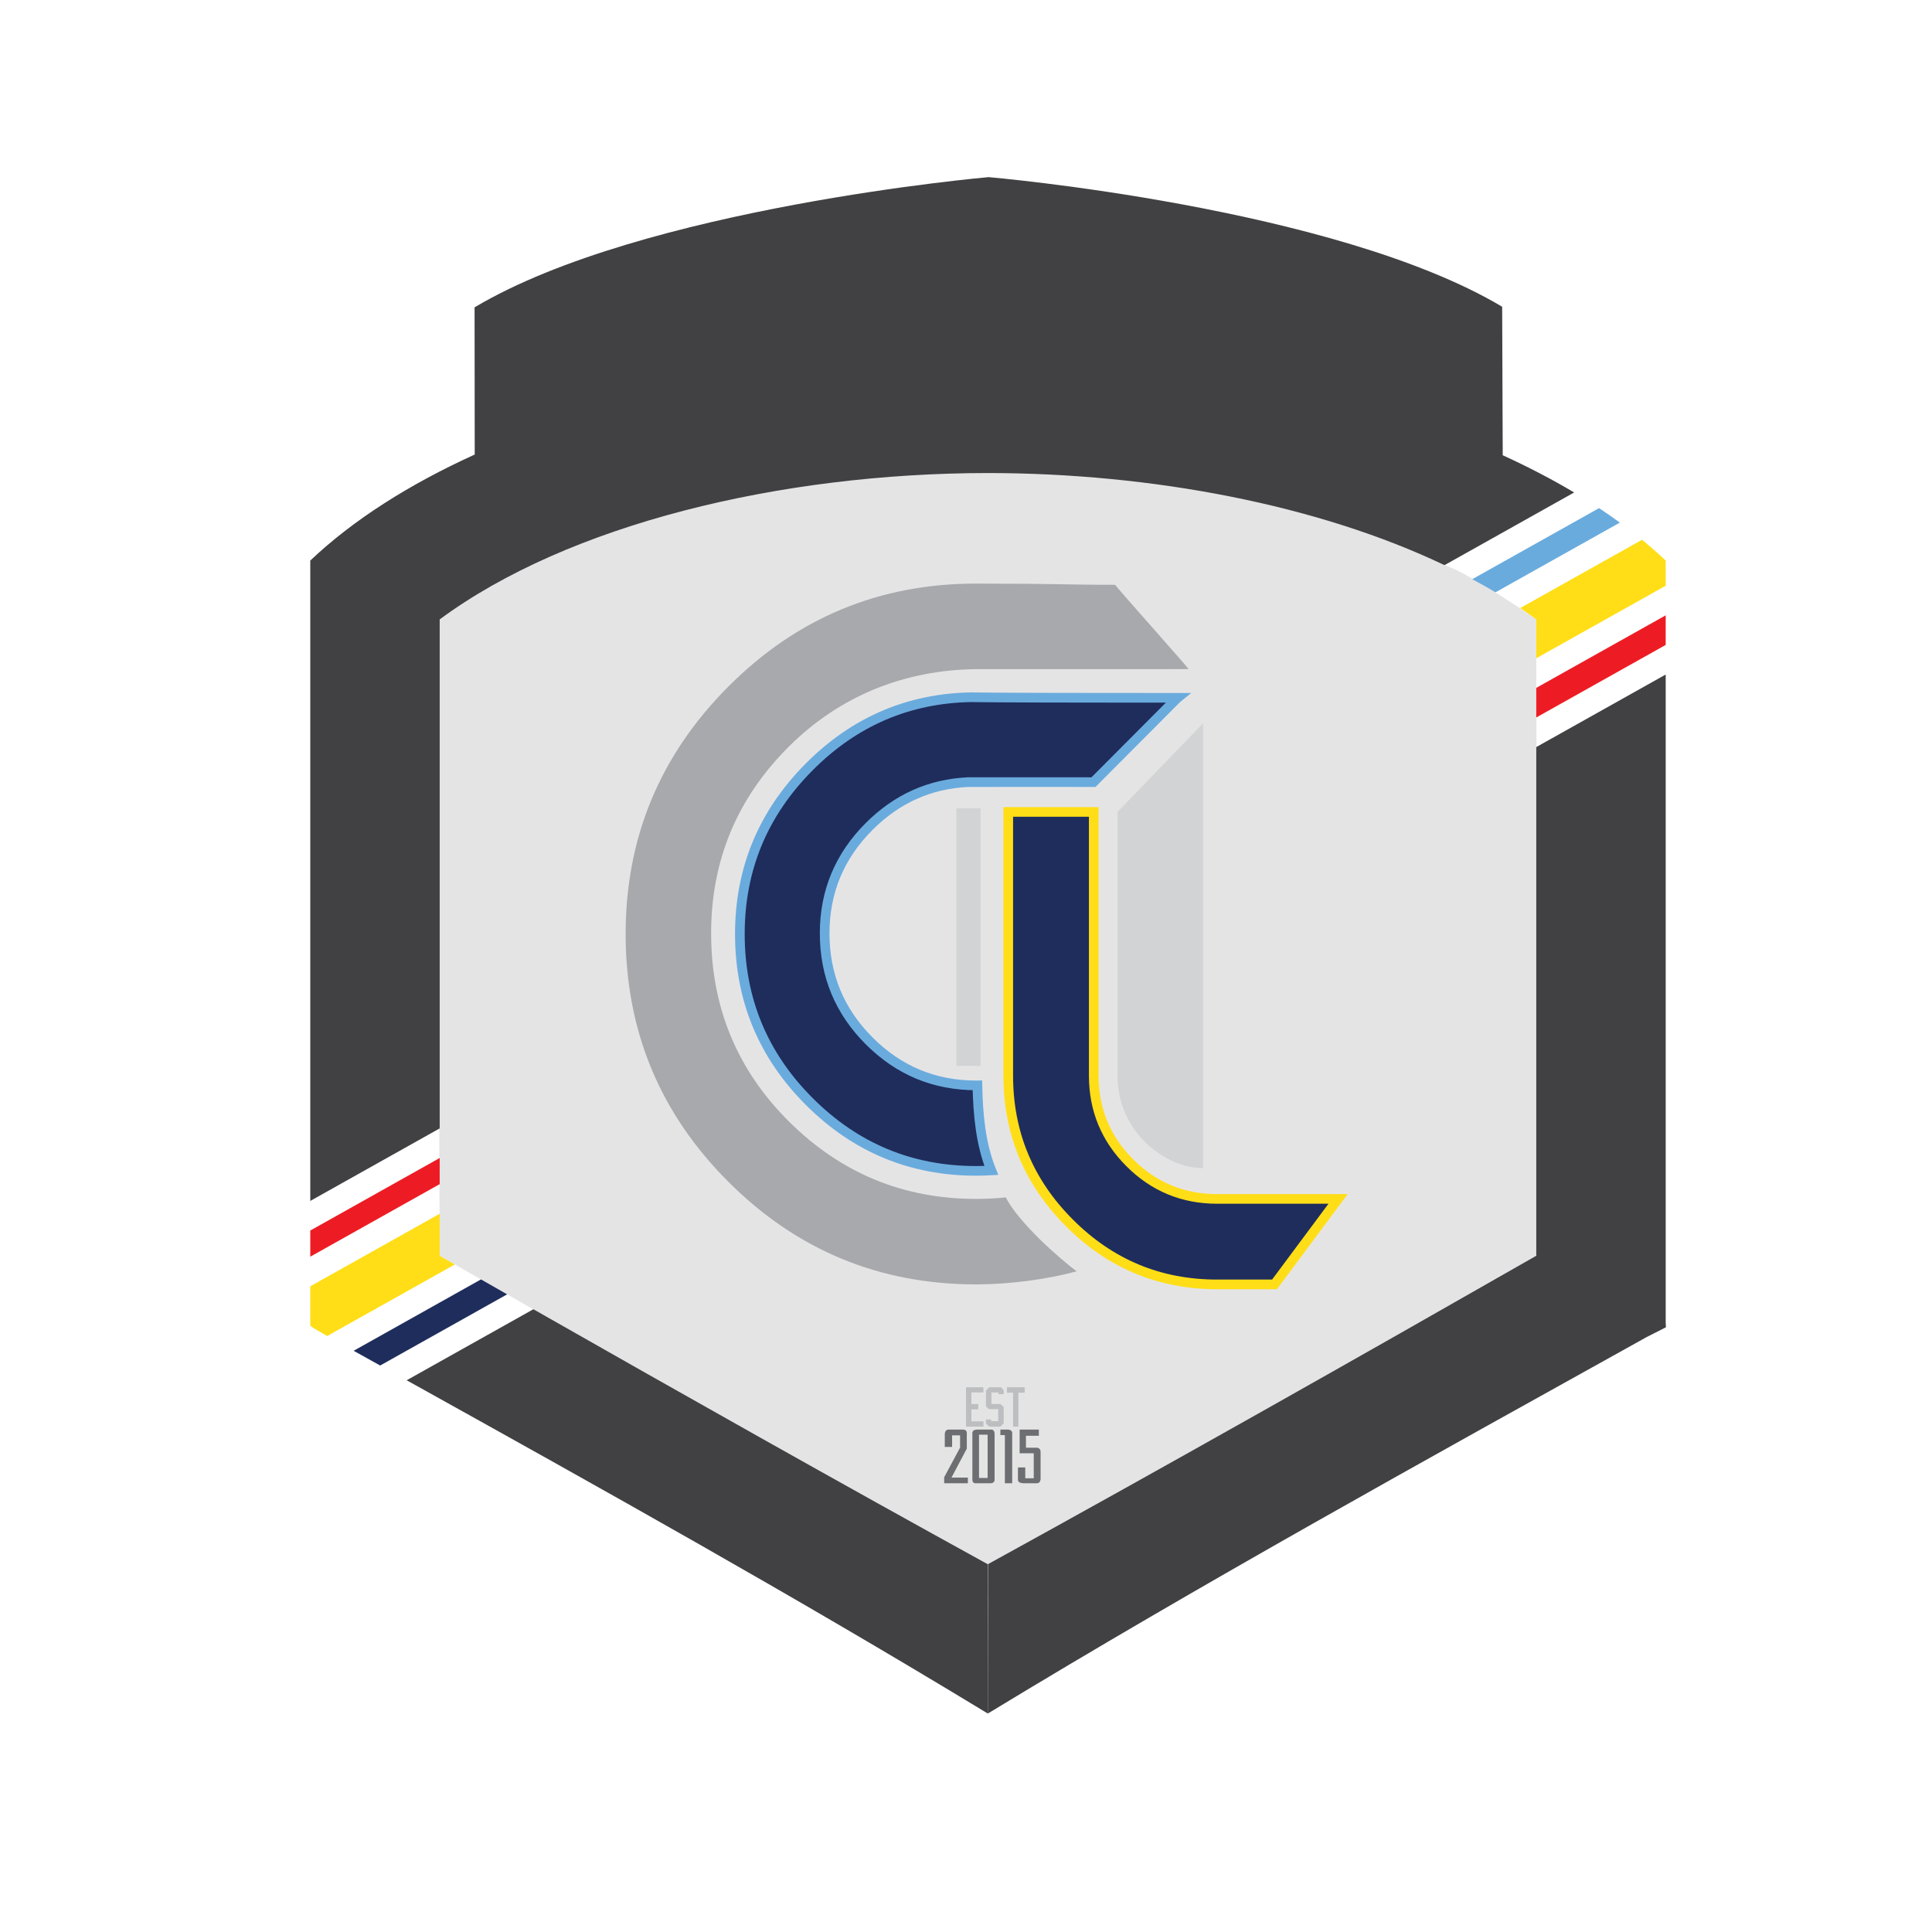 <?xml version="1.0" encoding="utf-8"?>
<!-- Generator: Adobe Illustrator 15.0.0, SVG Export Plug-In  -->
<!DOCTYPE svg PUBLIC "-//W3C//DTD SVG 1.1//EN" "http://www.w3.org/Graphics/SVG/1.1/DTD/svg11.dtd">
<svg version="1.1"
	 xmlns="http://www.w3.org/2000/svg" xmlns:xlink="http://www.w3.org/1999/xlink" xmlns:a="http://ns.adobe.com/AdobeSVGViewerExtensions/3.0/"
	 x="0px" y="0px" width="800px" height="800px" viewBox="-108.375 -73.349 800 800"
	 overflow="visible" enable-background="new -108.375 -73.349 800 800" xml:space="preserve">
<defs>
</defs>
<polygon display="none" opacity="0.14" fill="#414042" points="477.69,462.491 477.69,104.252 100.499,104.252 100.5,462.491 
	285.625,573.651 "/>
<line display="none" fill="none" x1="0" y1="462.49" x2="600.625" y2="124.151"/>
<path opacity="0.14" fill="#414042" d="M538.97,448.333l-11.125-212.249c0,0-0.099-50.651-0.099-52.964
	c-3.219-2.484-30.233-20.411-37.983-22.432c-4.202-1.096-96.378-61.697-199.626-64.771c-105.587-3.144-222.25,51.25-222.25,51.25
	l5.625,246.625l0.188,52.891l38.938,22.234l185,120.75L538.97,448.333z"/>
<path display="none" fill-rule="evenodd" clip-rule="evenodd" fill="#FFFFFF" d="M540.292,266.981
	c-1.799,2.838,16.96,5.654,15.334,8.5l-528.579,0.055c1.292-2.835,3.729-5.678,5.185-8.527L540.292,266.981z"/>
<path display="none" fill-rule="evenodd" clip-rule="evenodd" fill="#FFFFFF" d="M552.958,304.359l-527.641,0.047
	c-1.943-4.887-2.122-5.822-3.693-9.662c1.133-3.681,2.323-5.839,3.769-9.558l531.565-0.044
	C551.703,294.467,547.674,295.045,552.958,304.359z"/>
<path display="none" fill-rule="evenodd" clip-rule="evenodd" fill="#FFFFFF" d="M26.924,314.102l530.702-0.11
	c1.782,3.163,0.834,6.44,2.666,9.694l-527.944,0.048C30.525,320.497,28.719,317.288,26.924,314.102z"/>
<path fill="#1F2D5C" stroke="#FFDE17" stroke-width="4" stroke-miterlimit="10" d="M309.118,372.019V262.855h35.406v109.164
	c0,14.125,4.978,26.168,14.943,36.129c9.961,9.965,22.003,14.945,36.13,14.945h50.108l-26.331,35.404h-23.777
	c-23.797,0-44.16-8.463-61.086-25.393C317.583,416.179,309.118,395.814,309.118,372.019z"/>
<path fill="#D1D3D4" d="M354.368,372.019V262.855l35.406-36.678c0,0,0,168.501,0,184.167
	C374.477,410.344,354.368,395.814,354.368,372.019z"/>
<rect x="287.644" y="261.344" fill="#D1D3D4" width="10" height="106.667"/>
<path fill="#A7A9AC" d="M308.119,422.464c-4.027,0.416-8.139,0.629-12.336,0.629c-30.181,0-56.008-10.688-77.482-32.066
	c-21.475-21.375-32.211-47.35-32.211-77.917c0-30.18,10.736-55.958,32.211-77.337c21.204-21.107,48.065-31.774,77.757-32.041
	c90.086,0,84.923-0.017,87.712-0.017c0.002-0.509-30.375-34.411-30.375-34.914c-22.427,0-22.397-0.486-57.255-0.486
	c-0.181-0.001-0.176-0.013-0.356-0.013c-40.047,0-74.242,14.22-102.584,42.658c-28.344,28.439-42.513,62.587-42.513,102.438
	c0,40.046,14.169,74.244,42.513,102.583c28.342,28.342,62.537,42.514,102.584,42.514c13.751,0,29.3-2.062,41.68-5.412
	C331.193,448.501,313.513,433.173,308.119,422.464z"/>
<path fill="#1F2D5C" stroke="#6AABDD" stroke-width="4" stroke-miterlimit="10" d="M356.275,215.594
	c-55.138-0.011-62.127-0.245-62.228-0.244c-26.145,0.409-48.594,10.008-67.331,28.839c-19.152,19.25-28.729,42.32-28.729,69.211
	c0,27.084,9.577,50.205,28.729,69.357c19.152,19.15,42.174,28.727,69.066,28.727c2.132,0,4.237-0.061,6.321-0.182
	c-4.395-10.951-5.507-23.045-5.756-35.232c-0.19,0.002-0.376,0.012-0.565,0.012c-17.219,0-31.972-6.141-44.255-18.428
	c-12.285-12.282-18.427-27.132-18.427-44.543c0-17.216,6.142-31.969,18.427-44.254c11.48-11.479,25.117-17.595,40.909-18.346
	c0.062-0.004,26.727-0.007,41.782-0.009l10.193,0.018l34.63-34.756l0.207-0.168L356.275,215.594z"/>
<path fill="#BCBEC0" d="M298.829,501.086v2.141h-4.975v4.812h2.874v2.201h-2.874v4.953h4.995v2.202h-7.218v-16.29L298.829,501.086z"
	/>
<path fill="#BCBEC0" d="M299.888,502.452l1.346-1.365h4.833l1.161,1.201v1.673h-2.12v-0.714h-2.956v4.771h3.772l1.304,1.283v6.729
	l-1.366,1.366l-4.709-0.021l-1.265-1.284v-1.672h2.12v0.714h2.956v-4.994h-3.873l-1.203-1.123V502.452z"/>
<path fill="#BCBEC0" d="M315.914,503.329h-2.61v14.067h-2.181v-14.067h-2.529v-2.242h7.32V503.329z"/>
<path fill="#6D6E71" d="M284.506,518.603h5.95c1.001,0.074,1.501,0.557,1.501,1.444v6.451l-6.338,11.982h6.783v2.364h-9.814v-2.504
	l6.589-12.261v-5.086h-3.308v4.809h-3.031v-5.365C282.931,519.215,283.487,518.603,284.506,518.603z"/>
<path fill="#6D6E71" d="M294.265,539.455v-19.378c0-0.908,0.621-1.399,1.862-1.474h5.895c0.927,0,1.408,0.603,1.445,1.808v18.933
	c0,0.89-0.519,1.391-1.557,1.502h-6.033C294.876,540.937,294.339,540.473,294.265,539.455z M300.576,520.715h-3.559v17.933h3.559
	V520.715z"/>
<path fill="#6D6E71" d="M310.751,520.411v20.435h-3.03v-19.963h-1.863v-2.279h3.17C310.289,518.715,310.863,519.316,310.751,520.411
	z"/>
<path fill="#6D6E71" d="M322.512,527.917v11.148c-0.075,1.187-0.64,1.78-1.696,1.78h-5.422c-1.501-0.093-2.251-0.566-2.251-1.418
	v-5.144h3.029v4.477h3.504v-10.342h-5.838v-9.815h7.95v2.558h-5.338v4.949h4.448C321.973,526.203,322.512,526.803,322.512,527.917z"
	/>
<path fill-rule="evenodd" clip-rule="evenodd" fill="#FFDE17" d="M73.691,446.661c0-5.656,0-11.482,0-17.425l-53.589,30.039
	c0,5.501,0,10.948,0,16.309c0.014-0.005,0.027-0.01,0.041-0.015c0.177,0.387,2.11,1.543,6.952,4.303l52.864-29.633
	C77.87,449.046,75.766,447.846,73.691,446.661z M20.524,475.427c0.015-0.006,0.03-0.011,0.044-0.017
	c0.102,0.005,0.203,0.01,0.339,0.026C20.939,475.441,20.669,475.477,20.524,475.427z"/>
<path fill-rule="evenodd" clip-rule="evenodd" fill="#6AABDD" d="M501.254,166.48c3.283,1.764,6.483,3.581,9.604,5.446
	l51.519-28.878c-2.791-2.038-5.661-4.04-8.618-5.998L501.254,166.48z"/>
<path fill-rule="evenodd" clip-rule="evenodd" fill="#ED1C24" d="M20.102,447.017l53.589-30.039c0-3.571,0-7.183,0-10.829
	l-53.589,30.039C20.102,439.82,20.102,443.433,20.102,447.017z"/>
<path fill-rule="evenodd" clip-rule="evenodd" fill="#FFDE17" d="M527.765,183.128c0,5.208,0,10.588,0,16.094l53.589-30.039
	c0-3.499,0-6.976,0-10.414c-3.098-2.939-6.37-5.809-9.79-8.616l-50.466,28.288C523.369,179.978,525.605,181.533,527.765,183.128z"/>
<path fill-rule="evenodd" clip-rule="evenodd" fill="#ED1C24" d="M581.354,181.442l-53.589,30.039c0,4.025,0,8.116,0,12.257
	l53.589-30.039C581.354,189.58,581.354,185.496,581.354,181.442z"/>
<path fill-rule="evenodd" clip-rule="evenodd" fill="#1F2D5C" d="M101.633,462.604c-3.633-2.07-7.238-4.127-10.84-6.181
	l-52.731,29.558c3.659,2.035,7.318,4.07,10.978,6.104L101.633,462.604z"/>
<path fill-rule="evenodd" clip-rule="evenodd" fill="#414042" d="M112.482,468.781l-52.464,29.408
	c81.115,45.1,162.139,90.289,240.639,138.004c0-21.651-0.071-45.027-0.071-61.858C240.15,541.086,174.474,504.063,112.482,468.781z"
	/>
<path fill-rule="evenodd" clip-rule="evenodd" fill="#414042" d="M581.354,205.958l-53.589,30.039c0,68.259,0,148.708,0,210.632
	c-73.625,42.078-152.522,86.713-227.037,127.706c0,16.831-0.071,40.207-0.071,61.858c88.879-54.023,180.993-104.81,272.812-155.894
	c6.637-3.361-0.581,0.323,7.981-4.05c-0.029-0.731-0.062-1.454-0.097-2.166C581.354,392.24,581.354,293.034,581.354,205.958z"/>
<path fill="#414042" d="M513.873,115.161l-0.235-61.494C444.124,12.25,301.007,0,300.966,0c0,0.001-143.315,12.5-212.829,53.917
	l0.06,60.948c-26.989,12.28-50.287,27.004-68.095,43.906c0,80.849,0,178.564,0,265.159l53.589-30.038c0-70.228,0-150.994,0-210.763
	c53.254-39.337,140.654-60.533,227.036-60.608c0-18.044,0.001-25.108,0.001-32.604c0,7.496,0.001,14.56,0.001,32.604
	c68.134,0.06,136.886,13.269,189.031,38.145l53.686-30.093C534.219,125.075,524.318,119.938,513.873,115.161z"/>
<path fill-rule="evenodd" clip-rule="evenodd" fill="#FFDE17" d="M222.515,68.535c0.017,0.002,0.034,0.007,0.05,0.008
	c0.091,0.057,0.184,0.115,0.3,0.201C222.893,68.765,222.622,68.655,222.515,68.535z"/>
</svg>
